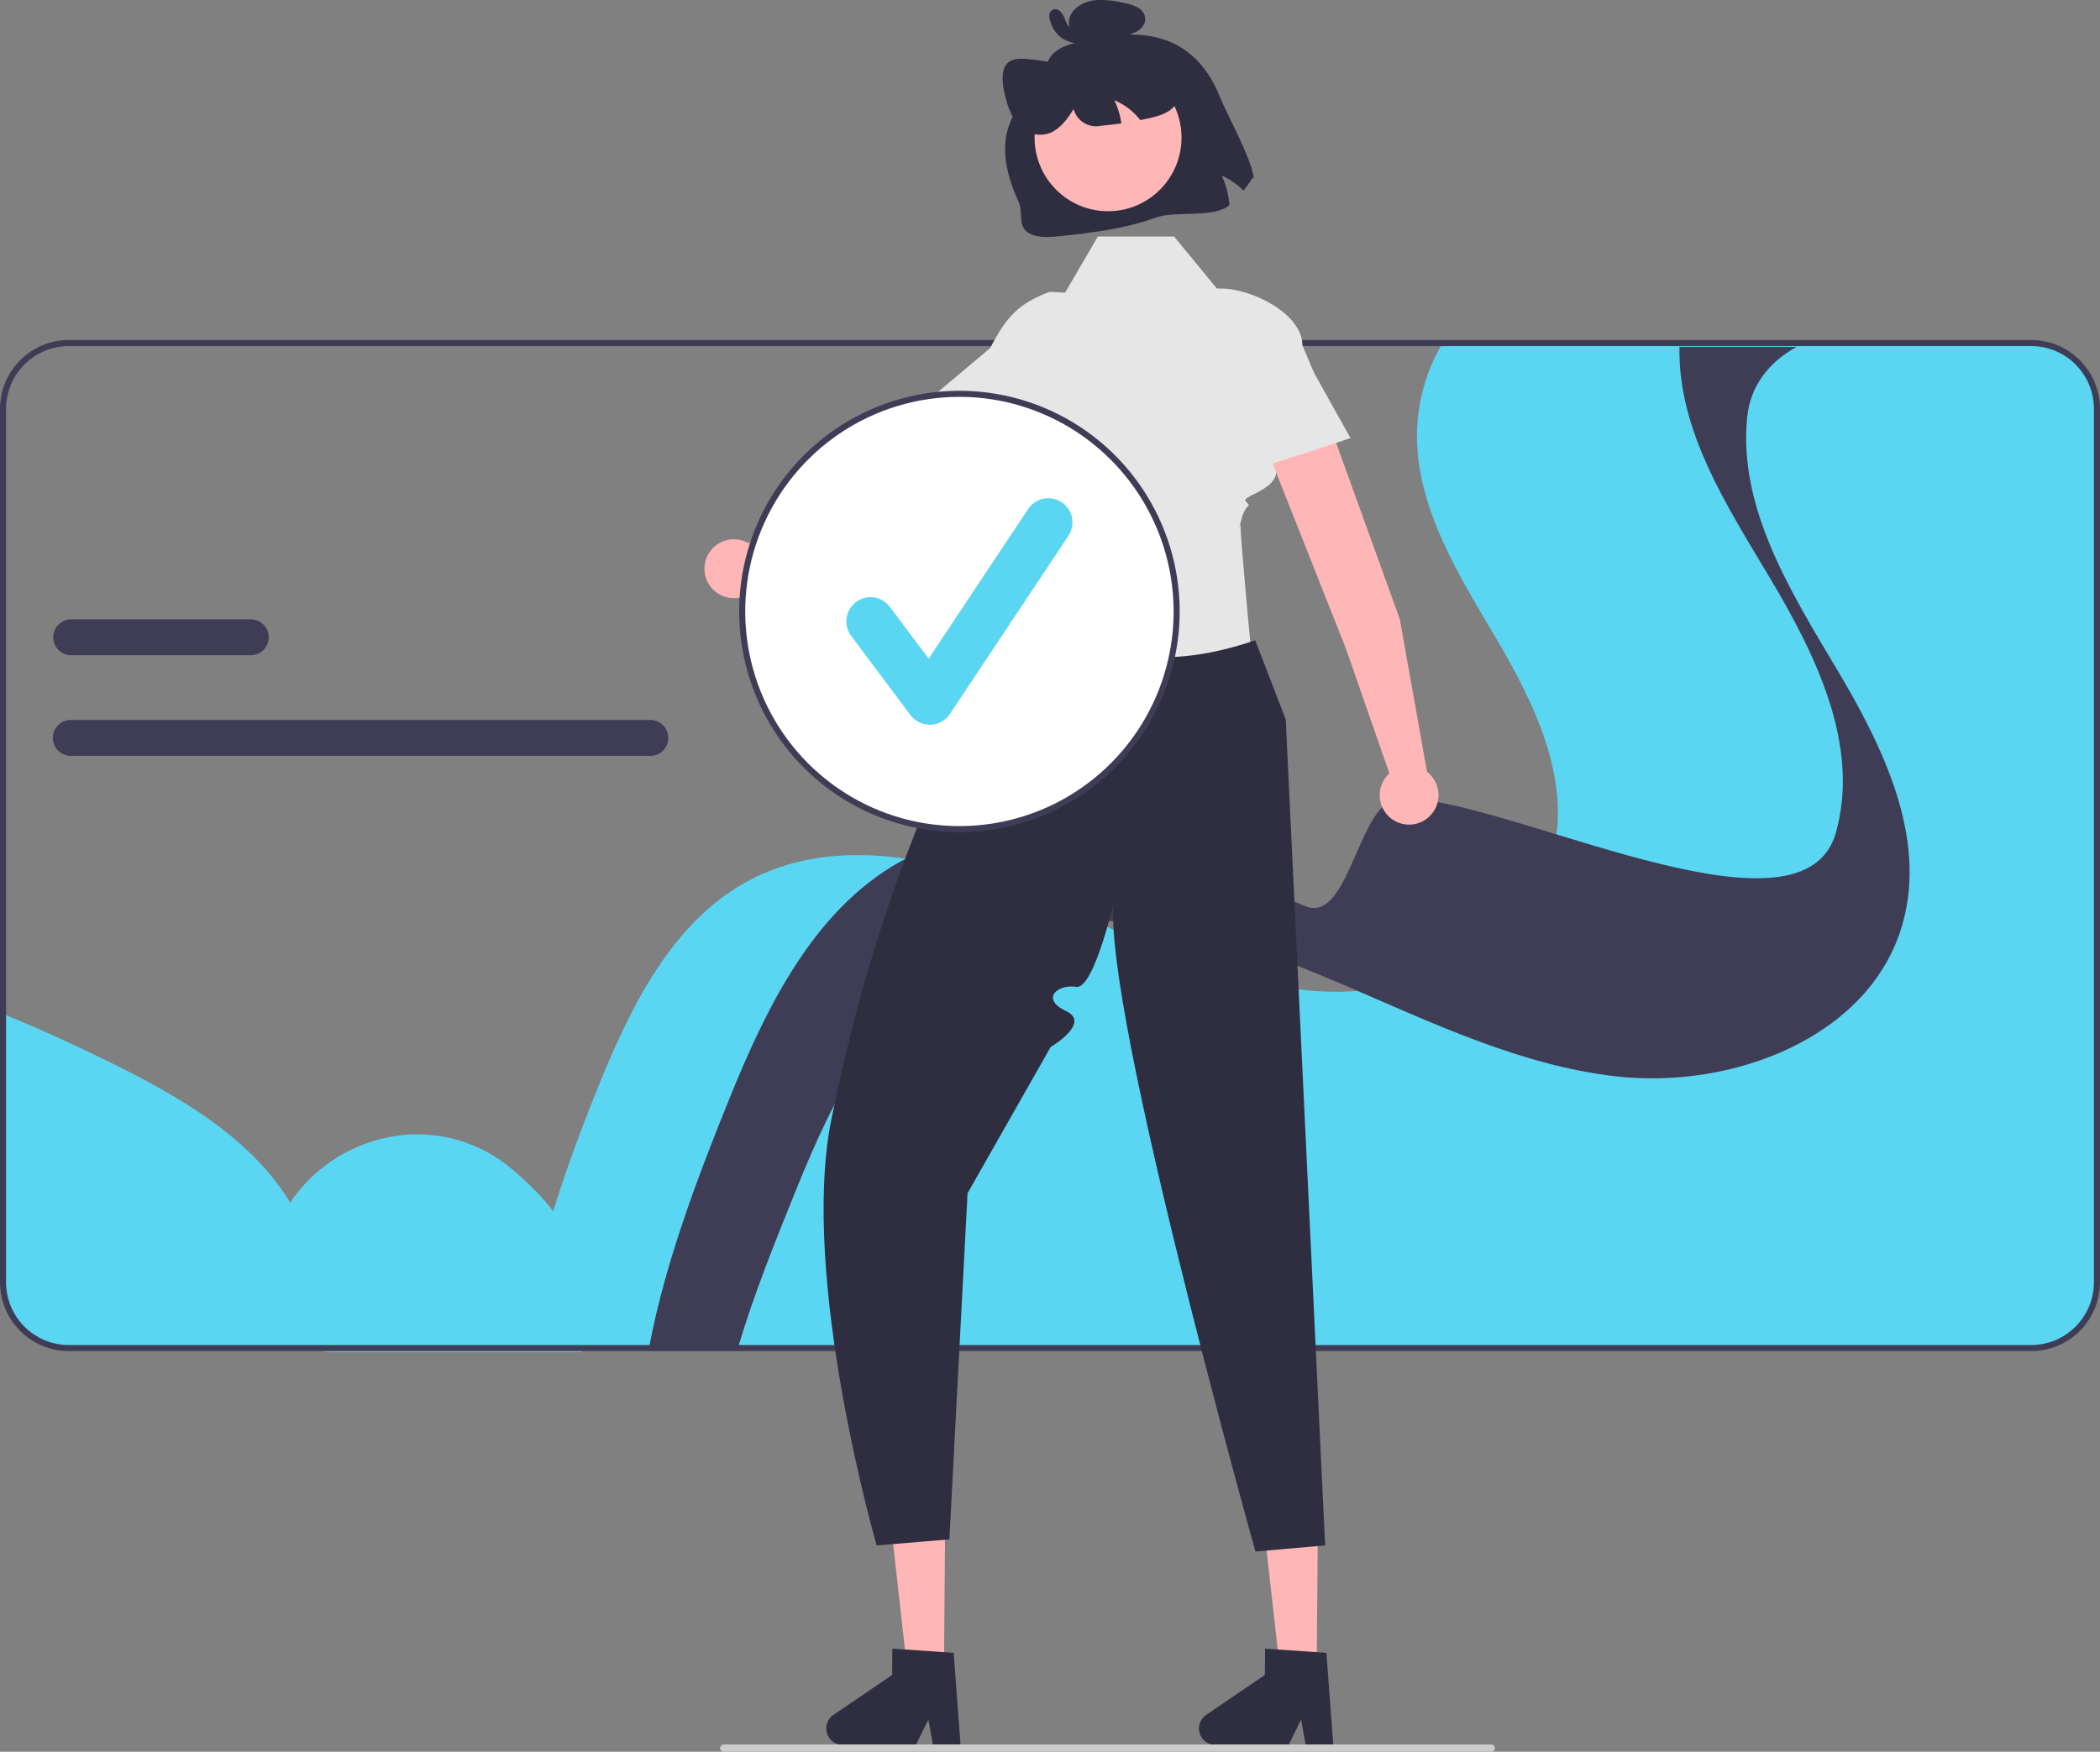 <svg width="362" height="302" viewBox="0 0 362 302" fill="none" xmlns="http://www.w3.org/2000/svg">
<rect x="0" y="0" width="362" height="302" fill="#808080" stroke="none"/>
<g clip-path="url(#clip0_1350_119263)">
<path d="M90.333 232.415H350.147C351.635 232.415 353.109 232.121 354.483 231.55C355.858 230.98 357.107 230.143 358.159 229.089C359.211 228.035 360.046 226.783 360.615 225.405C361.185 224.028 361.478 222.551 361.478 221.06V70.494C361.48 69.488 361.346 68.486 361.081 67.516C360.429 65.11 359.005 62.986 357.029 61.473C355.053 59.959 352.635 59.139 350.147 59.14H248.667C246.3 63.136 244.841 67.606 244.394 72.232C243.135 85.68 250.83 98.113 257.715 109.73C264.599 121.346 271.166 134.852 267.519 147.861C265.054 156.634 258.373 162.984 250.083 166.79C242.117 170.322 233.355 171.66 224.701 170.664C219.504 170.006 214.384 168.835 209.417 167.167C202.903 165.047 196.54 162.298 190.188 159.519C190.183 159.519 190.183 159.519 190.178 159.513C190.068 159.466 189.953 159.414 189.844 159.367C184.928 157.215 180.018 155.059 175.035 153.158C169.195 150.87 163.135 149.196 156.95 148.164C147.553 146.688 138.077 147.222 129.693 151.494C116.028 158.451 108.704 173.485 102.974 187.735C97.186 202.141 91.999 217.029 90.333 232.415Z" fill="#5AD6F3"/>
<path d="M0.522 174.815V221.06C0.522 222.551 0.815 224.028 1.385 225.405C1.954 226.783 2.789 228.035 3.841 229.089C4.893 230.143 6.142 230.98 7.517 231.55C8.891 232.121 10.365 232.415 11.853 232.415H55.042C55.789 225.436 55.162 218.485 52.42 211.998C46.444 197.854 31.985 189.488 18.199 182.772C12.406 179.95 6.514 177.228 0.522 174.815Z" fill="#5AD6F3"/>
<path d="M45.784 221.735C45.784 224.747 46.978 227.635 49.102 229.764C51.227 231.894 54.109 233.09 57.114 233.09H100.303C101.05 226.112 100.423 219.16 97.681 212.674C96.276 209.348 92.994 205.665 88.718 201.943C71.94 187.344 45.784 199.468 45.784 221.735Z" fill="#5AD6F3"/>
<path d="M0 221.06V70.494C0.004 67.345 1.253 64.326 3.475 62.099C5.697 59.872 8.71 58.62 11.852 58.616H350.148C353.29 58.62 356.303 59.872 358.525 62.099C360.747 64.326 361.996 67.345 362 70.494V221.06C361.996 224.209 360.747 227.228 358.525 229.455C356.303 231.682 353.29 232.934 350.148 232.938H11.852C8.71 232.934 5.697 231.682 3.475 229.455C1.253 227.228 0.004 224.209 0 221.06ZM11.852 59.663C8.987 59.666 6.24 60.809 4.214 62.839C2.188 64.87 1.048 67.623 1.045 70.494V221.06C1.048 223.931 2.188 226.685 4.214 228.715C6.24 230.746 8.987 231.888 11.852 231.891H350.148C353.013 231.888 355.76 230.746 357.786 228.715C359.812 226.685 360.952 223.931 360.955 221.06V70.494C360.952 67.623 359.812 64.87 357.786 62.839C355.76 60.809 353.013 59.666 350.148 59.663H11.852Z" fill="#3F3D56"/>
<path d="M111.948 232.043H127.311C129.939 223.177 133.731 213.779 137.194 205.215C143.839 188.794 152.327 171.468 168.171 163.45C174.935 160.026 182.311 158.689 189.844 158.762C200.249 158.861 210.947 161.66 220.742 165.37C224.748 166.884 228.718 168.549 232.673 170.25C247.57 176.665 262.306 183.653 278.327 185.542C298.6 187.93 322.436 178.84 327.973 159.261C332.199 144.271 324.588 128.709 316.606 115.321C308.625 101.934 299.703 87.61 301.16 72.11C301.165 72.058 301.171 72.001 301.181 71.948C301.73 66.381 305.047 62.38 309.68 59.815H289.506C289.24 74.274 297.587 87.037 305.099 99.639C313.08 113.022 320.691 128.589 316.465 143.579C310.928 163.153 265.079 140.208 244.806 137.815C239.08 137.144 248.175 139.532 242.716 137.815C234.155 135.125 233.205 159.797 224.874 156.176C219.687 153.918 214.494 151.675 209.234 149.682C207.056 148.855 204.83 148.08 202.579 147.362C202.574 147.362 202.574 147.362 202.569 147.357C187.451 142.559 170.918 140.691 156.95 147.627C156.856 147.674 156.757 147.721 156.663 147.768C140.82 155.78 132.331 173.107 125.687 189.527C120.197 203.102 114.654 217.724 111.948 232.043Z" fill="#3F3D56"/>
<path d="M112.115 124.125H12.191C11.372 124.125 10.587 124.451 10.008 125.031C9.429 125.611 9.104 126.398 9.104 127.218C9.104 128.039 9.429 128.826 10.008 129.406C10.587 129.986 11.372 130.312 12.191 130.312H112.115C112.934 130.312 113.719 129.986 114.298 129.406C114.877 128.826 115.202 128.039 115.202 127.218C115.202 126.398 114.877 125.611 114.298 125.031C113.719 124.451 112.934 124.125 112.115 124.125Z" fill="#3F3D56"/>
<path d="M43.242 106.777H12.261C11.442 106.777 10.656 107.103 10.078 107.683C9.499 108.263 9.173 109.05 9.173 109.871C9.173 110.691 9.499 111.478 10.078 112.059C10.656 112.639 11.442 112.965 12.261 112.965H43.242C44.061 112.965 44.846 112.639 45.425 112.059C46.004 111.478 46.33 110.691 46.33 109.871C46.33 109.05 46.004 108.263 45.425 107.683C44.846 107.103 44.061 106.777 43.242 106.777Z" fill="#3F3D56"/>
<path d="M162.716 287.88L156.383 287.826L153.58 262.777L162.926 262.856L162.716 287.88Z" fill="#FFB6B6"/>
<path d="M142.431 297.972C142.426 298.724 142.718 299.448 143.244 299.984C143.77 300.521 144.488 300.827 145.238 300.834L157.829 300.939L160.033 296.462L160.843 300.962L165.594 301.005L164.394 284.954L162.741 284.844L155.999 284.378L153.824 284.232L153.786 288.774L143.672 295.649C143.293 295.906 142.982 296.252 142.766 296.657C142.55 297.062 142.435 297.513 142.431 297.972Z" fill="#2F2E41"/>
<path d="M226.967 287.88L220.634 287.826L217.831 262.777L227.177 262.856L226.967 287.88Z" fill="#FFB6B6"/>
<path d="M206.682 297.972C206.677 298.724 206.969 299.448 207.495 299.984C208.022 300.521 208.739 300.827 209.49 300.834L222.08 300.939L224.285 296.462L225.094 300.962L229.845 301.005L228.645 284.954L226.992 284.844L220.251 284.378L218.076 284.232L218.037 288.774L207.923 295.649C207.544 295.906 207.233 296.252 207.017 296.657C206.801 297.062 206.686 297.513 206.682 297.972Z" fill="#2F2E41"/>
<path d="M154.904 87.276L183.405 65.294C184.61 64.36 185.4 62.987 185.604 61.474C185.808 59.961 185.41 58.428 184.497 57.206C184.024 56.574 183.428 56.045 182.744 55.651C182.061 55.257 181.305 55.007 180.522 54.916C179.739 54.825 178.946 54.894 178.19 55.12C177.435 55.346 176.734 55.724 176.129 56.231L147.221 79.974L129.049 93.659C128.149 93.135 127.111 92.902 126.075 92.99C125.038 93.078 124.054 93.484 123.255 94.152C122.457 94.82 121.883 95.718 121.612 96.725C121.341 97.731 121.385 98.797 121.739 99.777C122.094 100.757 122.74 101.604 123.592 102.203C124.443 102.802 125.458 103.124 126.498 103.125C127.538 103.126 128.553 102.806 129.406 102.208C130.258 101.611 130.906 100.765 131.262 99.785L154.904 87.276Z" fill="#FFB6B6"/>
<path d="M178.134 92.33L176.877 120.448L219.547 125.623C216.19 114.324 210.684 98.631 213.207 90.767L178.134 92.33Z" fill="#A0616A"/>
<path d="M202.389 40.78H189.245L183.6 50.46L180.911 50.311C175.669 52.334 173.579 54.428 170.686 60.007L160.52 68.562L168.356 77.985C173.768 77.097 175.719 72.887 174 65.155C174 65.155 168.074 75.506 176.611 80.598C176.611 80.598 175.088 90.193 176.611 90.09C178.134 89.986 181.641 88.034 178.134 89.986C174.626 91.939 175.227 92.023 175.342 92.656C177.236 103.113 178.803 110.965 178.803 110.965L215.891 114.629C215.891 114.629 213.754 92.152 213.87 90.874C213.986 89.596 213.207 92.72 213.986 89.596C214.766 86.472 215.935 87.643 214.766 86.472C213.597 85.3 222.802 84.291 219.209 78.661L231.224 75.52L224.508 59.524C224.508 54.124 215.853 49.745 210.464 49.745H209.773L202.389 40.78Z" fill="#E6E6E6"/>
<path d="M216.376 110.382C201.866 115.384 188.804 114.286 177.758 104.683C177.758 104.683 174.65 116.2 171.503 114.629C168.356 113.059 169.911 117.454 169.047 119.065C168.129 120.775 169.194 123.661 166.163 124.642C163.132 125.623 164.271 128.506 163.289 130.628C156.422 145.476 148.58 166.494 143.282 193.153C137.838 220.547 151.118 266.441 151.118 266.441L163.654 265.394L166.789 205.717L181.124 180.492C181.124 180.492 188.166 176.382 183.746 174.298C179.325 172.213 182.287 169.63 185.507 170.136C188.728 170.643 192.385 153.891 192.385 153.891C187.793 165.456 216.413 267.488 216.413 267.488L228.428 266.441L221.637 124.052L216.376 110.382Z" fill="#2F2E41"/>
<path d="M210.19 16.479C211.614 20.035 215.634 27.028 216.179 30.843L215.934 30.602C215.466 31.402 214.935 32.163 214.345 32.878C213.288 31.765 212.011 30.886 210.596 30.295C211.369 31.884 211.816 33.611 211.912 35.376C209.296 37.66 202.613 36.282 199.274 37.499C193.9 39.453 188.195 40.148 182.563 40.726C180.563 40.932 178.325 41.057 176.924 39.873C175.523 38.689 176.357 36.497 175.604 34.839C170.234 23.026 175.189 18.765 179.399 13.408C180.326 12.23 180.322 10.471 181.449 9.346C183.013 7.787 185.411 7.308 187.622 6.924C187.047 6.954 186.475 6.836 185.96 6.58C185.444 6.324 185.003 5.94 184.679 5.464C184.395 4.985 184.248 4.436 184.255 3.878C184.262 3.32 184.422 2.775 184.719 2.303C185.51 0.99 187.152 0.226 188.737 0.035C190.299 -0.071 191.867 0.064 193.388 0.436C194.373 0.566 195.327 0.871 196.204 1.338C196.618 1.559 196.955 1.902 197.169 2.32C197.384 2.739 197.465 3.212 197.404 3.679C197.272 4.109 197.044 4.504 196.739 4.834C196.433 5.165 196.057 5.421 195.639 5.585C195 5.856 194.329 6.04 193.643 6.133C196.796 5.723 199.999 6.285 202.826 7.744C206.369 9.638 208.76 12.924 210.19 16.479Z" fill="#2F2E41"/>
<path d="M191.006 36.416C198 36.416 203.67 30.734 203.67 23.724C203.67 16.715 198 11.033 191.006 11.033C184.012 11.033 178.342 16.715 178.342 23.724C178.342 30.734 184.012 36.416 191.006 36.416Z" fill="#FFB6B6"/>
<path d="M203.192 16.919C202.458 19.143 200.359 19.86 198.42 20.307C197.808 20.45 197.193 20.583 196.572 20.701C196.343 20.415 196.099 20.133 195.845 19.867C194.788 18.755 193.511 17.875 192.096 17.284C192.708 18.539 193.115 19.884 193.3 21.269C192.128 21.439 190.949 21.579 189.763 21.687C188.76 21.901 187.714 21.72 186.84 21.183C185.966 20.645 185.331 19.792 185.067 18.799C183.988 20.568 182.712 22.233 180.967 22.936C179.969 23.295 178.882 23.325 177.866 23.02C176.85 22.715 175.959 22.093 175.322 21.243C174.277 19.966 173.694 18.249 173.276 16.592C172.781 14.623 172.506 12.354 173.478 11.105C174.257 10.093 175.601 10.075 176.84 10.165C179.577 10.375 182.284 10.867 184.92 11.633L185.144 12.136C184.691 9.408 185.673 6.784 187.491 5.851C188.718 5.227 190.193 5.332 191.627 5.458C193.468 5.541 195.287 5.893 197.026 6.505C199.022 7.274 200.731 8.642 201.921 10.422C203.193 12.358 203.825 14.999 203.192 16.919Z" fill="#2F2E41"/>
<path d="M185.138 5.057C185.263 5.02 184.939 5.068 185.051 5.071C184.996 5.068 184.94 5.06 184.886 5.048C184.876 5.046 184.75 5.006 184.834 5.035C184.646 4.979 184.478 4.869 184.351 4.719C184.053 4.351 183.82 3.934 183.661 3.488C183.459 2.898 183.136 2.357 182.711 1.902C182.591 1.78 182.444 1.689 182.281 1.636C182.119 1.582 181.947 1.568 181.778 1.594C181.609 1.62 181.449 1.685 181.31 1.784C181.171 1.884 181.058 2.015 180.979 2.167C180.732 2.714 180.957 3.387 181.133 3.924C181.315 4.482 181.585 5.007 181.933 5.479C182.517 6.25 183.312 6.835 184.222 7.161C185.274 7.544 186.422 7.577 187.495 7.255C187.637 7.196 187.758 7.097 187.845 6.97C187.932 6.843 187.979 6.694 187.983 6.54C187.986 6.386 187.945 6.235 187.864 6.104C187.783 5.974 187.666 5.87 187.527 5.804L185.737 5.071C185.643 5.029 185.542 5.006 185.439 5.004C185.336 5.002 185.234 5.02 185.138 5.057C185.042 5.095 184.954 5.151 184.88 5.222C184.806 5.293 184.746 5.379 184.705 5.473C184.663 5.567 184.641 5.669 184.638 5.772C184.636 5.875 184.654 5.978 184.692 6.074C184.729 6.17 184.785 6.258 184.856 6.332C184.927 6.407 185.012 6.467 185.106 6.508L186.895 7.242L186.927 5.791C186.704 5.856 186.474 5.895 186.242 5.909C185.995 5.934 185.745 5.923 185.5 5.877C185.266 5.847 185.036 5.79 184.814 5.71C184.672 5.658 184.532 5.598 184.396 5.532C184.346 5.508 184.297 5.483 184.249 5.457C184.252 5.459 184.044 5.338 184.136 5.395C183.904 5.246 183.687 5.077 183.487 4.888C183.416 4.821 183.351 4.749 183.292 4.671C183.191 4.546 183.096 4.415 183.009 4.278C182.833 3.989 182.694 3.679 182.594 3.355C182.548 3.219 182.51 3.081 182.479 2.941C182.47 2.864 182.456 2.788 182.437 2.713C182.371 2.534 182.45 2.817 182.373 2.894L182.044 3.138C181.982 3.156 181.916 3.161 181.853 3.15C181.789 3.14 181.728 3.116 181.675 3.079C181.636 3.024 181.645 3.033 181.701 3.106C181.766 3.192 181.826 3.283 181.88 3.377C181.998 3.598 182.105 3.825 182.2 4.057C182.397 4.551 182.646 5.022 182.942 5.462C183.233 5.908 183.657 6.25 184.153 6.44C184.649 6.63 185.193 6.659 185.706 6.521C185.898 6.444 186.053 6.295 186.137 6.105C186.22 5.914 186.226 5.699 186.152 5.505C186.073 5.313 185.924 5.16 185.735 5.076C185.546 4.993 185.332 4.986 185.138 5.057Z" fill="#2F2E41"/>
<path d="M165.386 142.947C186.067 142.947 202.832 126.146 202.832 105.421C202.832 84.696 186.067 67.895 165.386 67.895C144.705 67.895 127.94 84.696 127.94 105.421C127.94 126.146 144.705 142.947 165.386 142.947Z" fill="white"/>
<path d="M165.386 143.471C157.877 143.471 150.536 141.239 144.292 137.058C138.048 132.878 133.182 126.935 130.308 119.982C127.434 113.03 126.682 105.379 128.147 97.998C129.612 90.617 133.228 83.837 138.538 78.516C143.848 73.195 150.613 69.571 157.979 68.103C165.344 66.634 172.978 67.388 179.916 70.268C186.853 73.147 192.783 78.024 196.955 84.282C201.127 90.539 203.354 97.895 203.354 105.421C203.343 115.509 199.339 125.18 192.221 132.314C185.103 139.447 175.452 143.46 165.386 143.471ZM165.386 68.418C158.083 68.418 150.944 70.588 144.872 74.654C138.8 78.72 134.068 84.499 131.273 91.261C128.478 98.022 127.747 105.462 129.172 112.64C130.597 119.818 134.113 126.411 139.277 131.586C144.441 136.761 151.02 140.285 158.183 141.713C165.345 143.141 172.769 142.408 179.516 139.607C186.263 136.807 192.03 132.064 196.087 125.979C200.144 119.894 202.31 112.739 202.31 105.421C202.298 95.611 198.405 86.205 191.483 79.268C184.56 72.331 175.175 68.429 165.386 68.418Z" fill="#3F3D56"/>
<path d="M160.278 124.952C159.631 124.952 158.993 124.801 158.415 124.511C157.837 124.221 157.334 123.8 156.946 123.282L146.73 109.631C146.402 109.193 146.163 108.694 146.027 108.163C145.892 107.632 145.861 107.079 145.939 106.536C146.016 105.994 146.199 105.472 146.478 105C146.757 104.528 147.126 104.116 147.563 103.787C148.001 103.458 148.499 103.219 149.029 103.083C149.558 102.947 150.11 102.917 150.651 102.995C151.193 103.072 151.714 103.256 152.184 103.535C152.655 103.814 153.066 104.184 153.394 104.622L160.078 113.552L177.244 87.749C177.547 87.292 177.937 86.901 178.392 86.596C178.846 86.29 179.356 86.078 179.893 85.971C180.429 85.863 180.981 85.863 181.518 85.969C182.055 86.075 182.565 86.287 183.02 86.591C183.475 86.895 183.866 87.286 184.171 87.741C184.475 88.197 184.687 88.708 184.794 89.245C184.901 89.783 184.902 90.336 184.796 90.874C184.69 91.412 184.479 91.923 184.175 92.379L163.744 123.093C163.374 123.648 162.877 124.107 162.294 124.43C161.711 124.753 161.06 124.932 160.394 124.95C160.355 124.951 160.316 124.952 160.278 124.952Z" fill="#5AD6F3"/>
<path d="M124.139 301.377C124.139 301.459 124.155 301.54 124.186 301.616C124.217 301.691 124.263 301.76 124.321 301.818C124.379 301.876 124.447 301.922 124.523 301.953C124.598 301.984 124.679 302 124.761 302H257.071C257.236 302 257.394 301.934 257.511 301.818C257.627 301.701 257.693 301.542 257.693 301.377C257.693 301.212 257.627 301.053 257.511 300.937C257.394 300.82 257.236 300.754 257.071 300.754H124.761C124.679 300.754 124.598 300.77 124.523 300.801C124.447 300.832 124.379 300.878 124.321 300.936C124.263 300.994 124.217 301.063 124.186 301.138C124.155 301.214 124.139 301.295 124.139 301.377Z" fill="#CCCCCC"/>
<path d="M241.287 106.705L229.046 72.814C228.523 71.38 227.459 70.209 226.082 69.554C224.705 68.9 223.127 68.814 221.688 69.315C220.943 69.574 220.259 69.983 219.677 70.516C219.095 71.049 218.628 71.695 218.303 72.415C217.979 73.135 217.804 73.913 217.789 74.703C217.775 75.493 217.921 76.277 218.219 77.009L232.011 111.822L239.502 133.33C238.73 134.029 238.193 134.95 237.961 135.966C237.73 136.982 237.817 138.045 238.21 139.011C238.603 139.976 239.282 140.797 240.157 141.361C241.031 141.926 242.058 142.207 243.097 142.167C244.137 142.126 245.138 141.766 245.967 141.135C246.795 140.504 247.409 139.633 247.726 138.64C248.043 137.647 248.047 136.581 247.738 135.585C247.429 134.59 246.821 133.714 245.998 133.077L241.287 106.705Z" fill="#FFB6B6"/>
<path d="M222.866 57.721L232.791 75.52C232.791 75.52 209.918 83.368 209.862 82.061C209.807 80.755 210.999 62.622 210.999 62.622L222.866 57.721Z" fill="#E6E6E6"/>
</g>
<defs>
<clipPath id="clip0_1350_119263">
<rect width="362" height="302" fill="white"/>
</clipPath>
</defs>
</svg>
